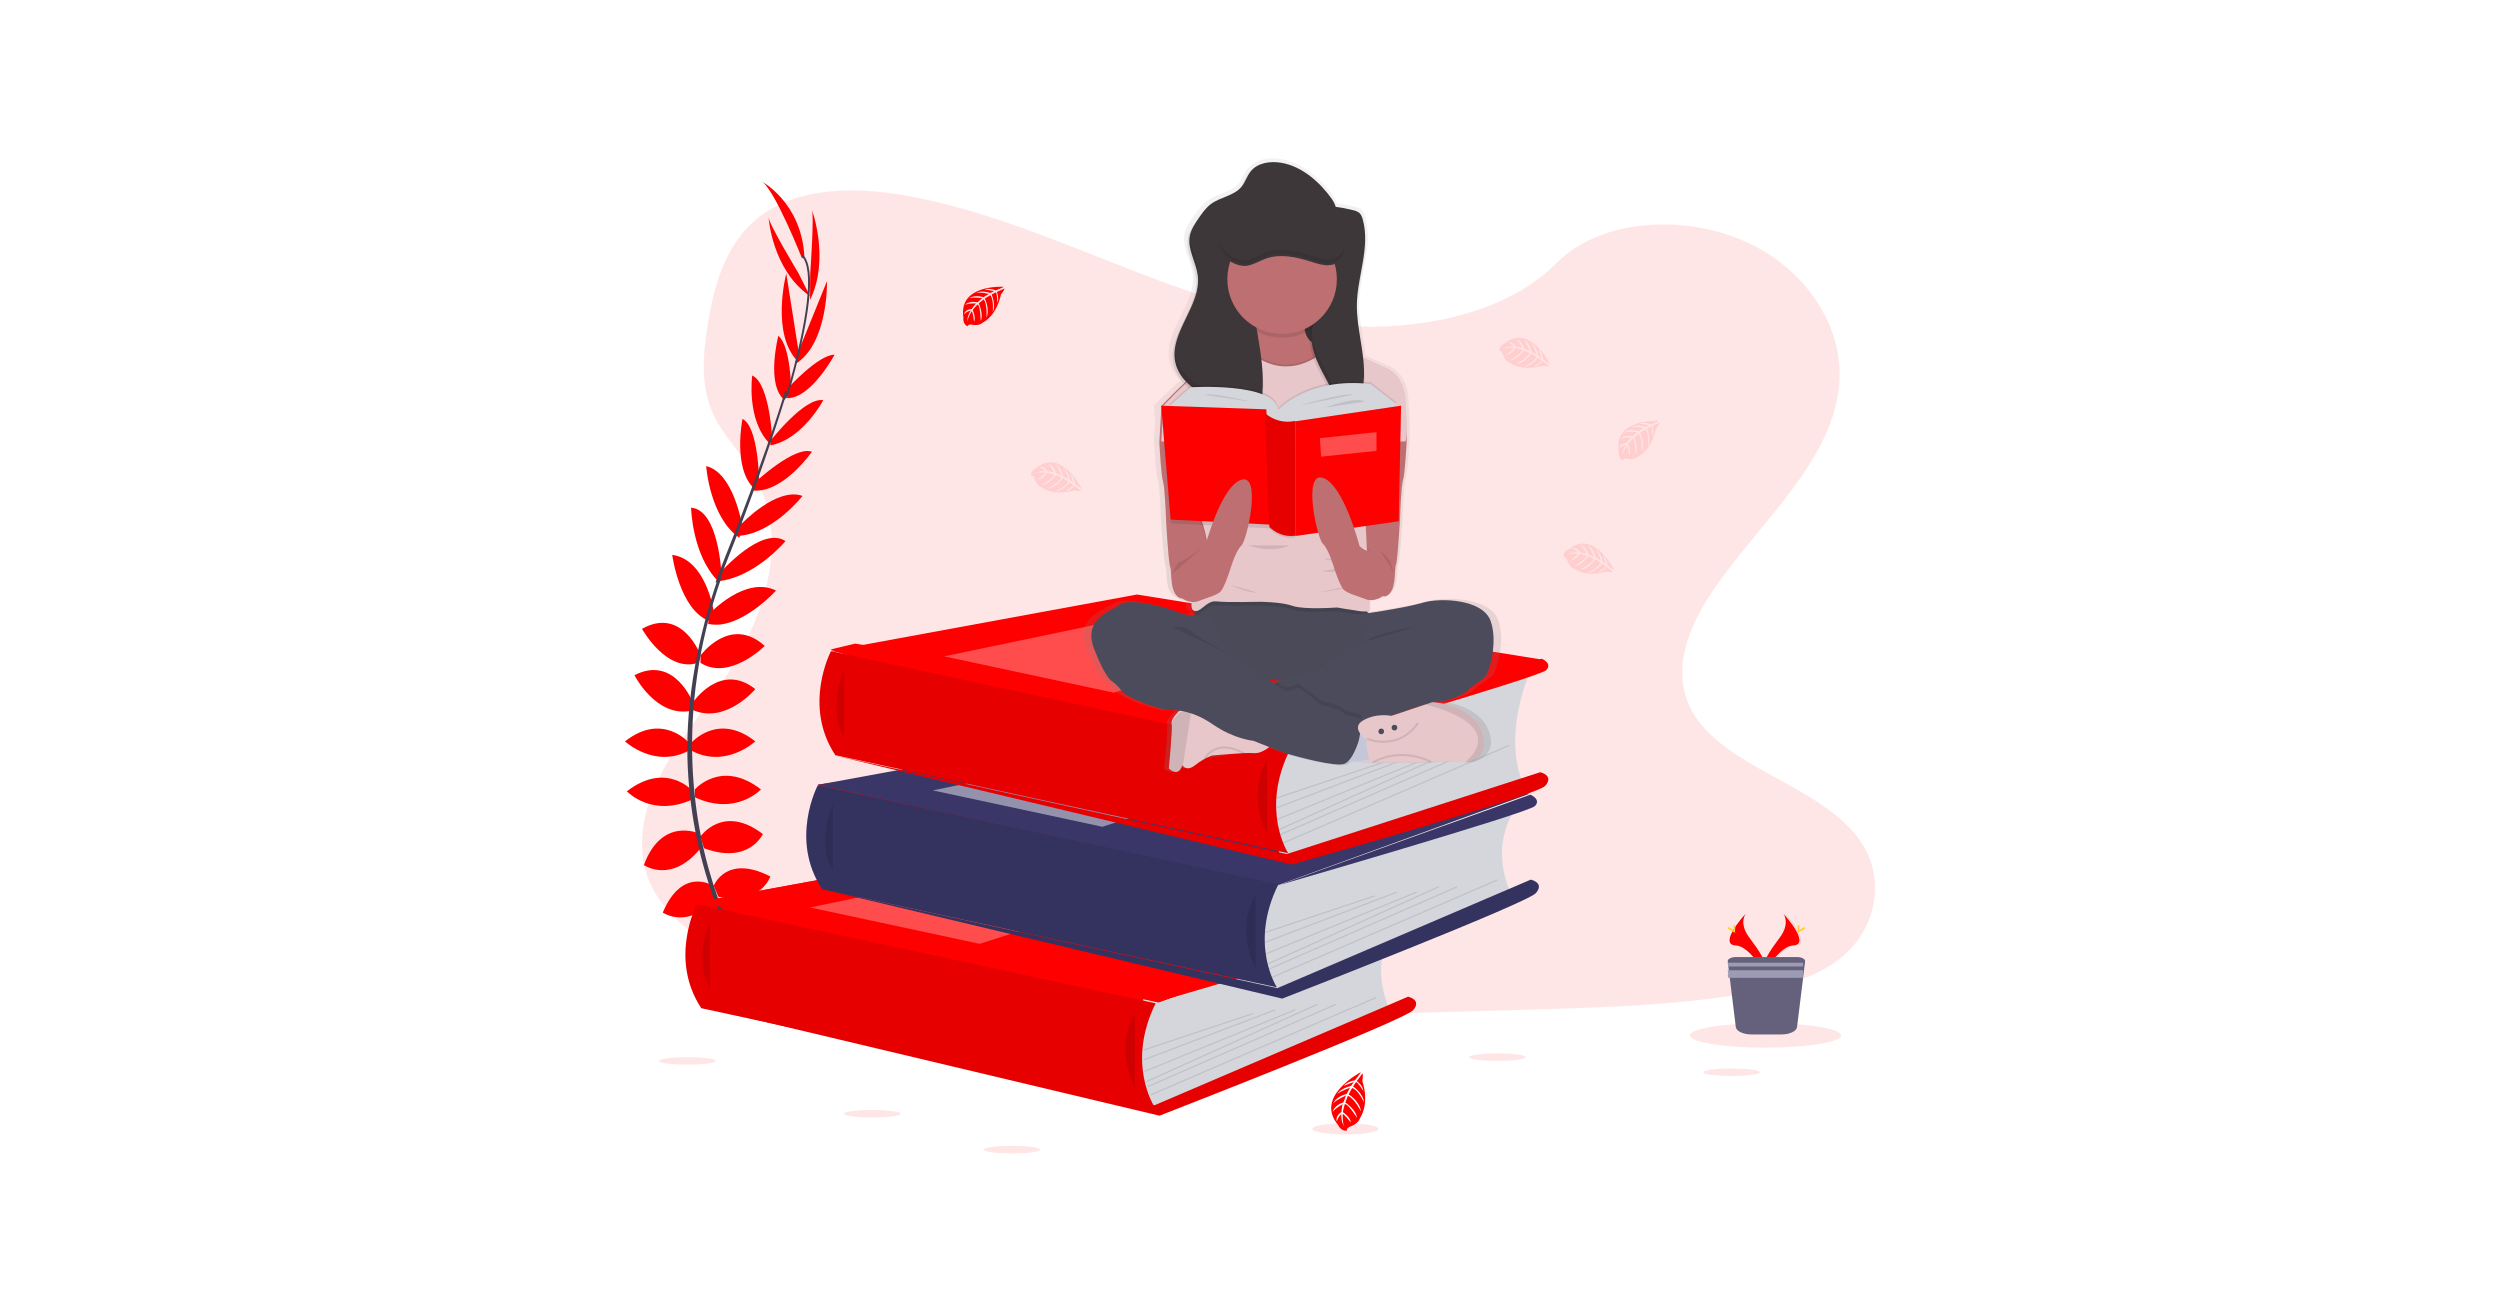 <?xml version="1.0" encoding="UTF-8"?>
<svg width="1200px" height="630px" viewBox="0 0 1200 630" version="1.1" xmlns="http://www.w3.org/2000/svg" xmlns:xlink="http://www.w3.org/1999/xlink">
    <!-- Generator: Sketch 63.1 (92452) - https://sketch.com -->
    <title>og_image</title>
    <desc>Created with Sketch.</desc>
    <defs>
        <linearGradient x1="49.998%" y1="100.006%" x2="49.998%" y2="-0.002%" id="linearGradient-1">
            <stop stop-color="#808080" stop-opacity="0.25" offset="0%"></stop>
            <stop stop-color="#808080" stop-opacity="0.12" offset="54%"></stop>
            <stop stop-color="#808080" stop-opacity="0.1" offset="100%"></stop>
        </linearGradient>
    </defs>
    <g id="og_image" stroke="none" stroke-width="1" fill="none" fill-rule="evenodd">
        <rect fill="#FFFFFF" x="0" y="0" width="1200" height="630"></rect>
        <g id="undraw_book_lover_mkck" transform="translate(300, 76)">
            <path d="M352.026,80.706 C314.084,79.387 277.941,67.143 243.434,53.743 C208.927,40.344 174.749,25.497 137.715,18.398 C113.896,13.832 86.653,13.188 67.465,25.954 C48.992,38.263 43.024,59.452 39.817,79.135 C37.402,93.941 35.983,109.521 42.602,123.384 C47.192,133.008 55.347,141.097 60.981,150.346 C80.603,182.42 66.738,221.974 45.474,253.292 C35.508,267.987 23.93,282.013 16.238,297.64 C8.546,313.267 4.982,331.197 11.712,347.152 C18.39,362.978 34.295,374.842 51.519,383.194 C86.512,400.163 127.732,405.016 167.954,407.766 C256.965,413.856 346.445,411.218 435.69,408.58 C468.719,407.601 501.889,406.611 534.38,401.505 C552.424,398.669 571.05,394.173 584.152,383.306 C600.779,369.513 604.9,346.155 593.761,328.864 C575.065,299.855 523.411,292.652 510.326,261.515 C503.138,244.382 510.525,225.297 520.972,209.401 C543.39,175.311 580.963,145.399 582.945,106.432 C584.305,79.663 566.237,52.864 538.307,40.197 C509.036,26.874 468.432,28.562 446.846,50.537 C424.604,73.18 385.524,81.867 352.026,80.706 Z" id="Path" fill="#FF0000" fill-rule="nonzero" opacity="0.1"></path>
            <polygon id="Path" fill="#FF0000" fill-rule="nonzero" points="255.267 405.136 54.4 404.152 34.441 357.176 105.016 352.035 92.715 300.53 232.303 282.374 98.637 235.745 110.444 232.931 325.378 268.117 313.541 348.496 296.622 392.669"></polygon>
            <path d="M58.006,384.476 C58.006,384.476 70.468,382.565 77.946,391.002 C77.946,391.002 72.462,395.141 60.665,389.41 L58.006,384.476 Z" id="Path" fill="#FF0000" fill-rule="nonzero"></path>
            <path d="M56.711,385.196 C56.711,385.196 48.868,394.631 52.731,405.136 C52.731,405.136 59.122,402.636 59.819,389.899 L56.711,385.196 Z" id="Path" fill="#FF0000" fill-rule="nonzero"></path>
            <path d="M49.849,368.24 C49.849,368.24 54.743,359.619 74.32,371.686 C74.32,371.686 71.71,377.482 63.063,377.012 C54.417,376.542 52.133,372.783 49.849,368.24 Z" id="Path" fill="#FF0000" fill-rule="nonzero"></path>
            <path d="M48.14,367.985 C48.14,367.985 38.131,366.843 37.16,389.635 C37.16,389.635 43.506,390.943 48.014,383.734 C52.522,376.525 50.672,372.481 48.14,367.985 Z" id="Path" fill="#FF0000" fill-rule="nonzero"></path>
            <path d="M42.598,349.175 C42.598,349.175 48.473,333.756 69.789,344.724 C69.789,344.724 64.921,358.871 44.78,354.421 L42.598,349.175 Z" id="Path" fill="#FF0000" fill-rule="nonzero"></path>
            <path d="M36.254,325.509 C36.254,325.509 47.041,309.697 66.163,324.356 C66.163,324.356 59.462,339.201 37.888,331.133 L36.254,325.509 Z" id="Path" fill="#FF0000" fill-rule="nonzero"></path>
            <path d="M33.535,302.923 C33.535,302.923 46.2,288.189 65.257,302.923 C65.257,302.923 53.249,315.85 33.535,306.687 L33.535,302.923 Z" id="Path" fill="#FF0000" fill-rule="nonzero"></path>
            <path d="M31.722,280.665 C31.722,280.665 44.44,265.579 62.538,279.863 C62.538,279.863 48.19,293.184 31.722,284.196 L31.722,280.665 Z" id="Path" fill="#FF0000" fill-rule="nonzero"></path>
            <path d="M32.628,261.109 C32.628,261.109 45.837,241.466 62.538,254.778 C62.538,254.778 48.387,271.662 32.628,264.843 L32.628,261.109 Z" id="Path" fill="#FF0000" fill-rule="nonzero"></path>
            <path d="M36.254,238.603 C36.254,238.603 50.514,219.076 67.069,234.047 C67.069,234.047 50.186,250.97 36.254,242.183 L36.254,238.603 Z" id="Path" fill="#FF0000" fill-rule="nonzero"></path>
            <path d="M40.623,218.542 C40.623,218.542 57.652,200.133 72.508,207.466 C72.508,207.466 54.764,227.018 39.879,223.427 L40.623,218.542 Z" id="Path" fill="#FF0000" fill-rule="nonzero"></path>
            <path d="M45.811,198.787 C45.811,198.787 65.554,176.163 77.039,183.72 C77.039,183.72 62.493,201.266 44.411,203.021 L45.811,198.787 Z" id="Path" fill="#FF0000" fill-rule="nonzero"></path>
            <path d="M55.758,175.628 C55.758,175.628 72.769,157.559 85.196,162.045 C85.196,162.045 70.643,180.788 53.474,181.269 L55.758,175.628 Z" id="Path" fill="#FF0000" fill-rule="nonzero"></path>
            <path d="M62.458,155.514 C62.458,155.514 81.464,137.723 89.728,140.853 C89.728,140.853 76.01,160.621 61.631,159.468 L62.458,155.514 Z" id="Path" fill="#FF0000" fill-rule="nonzero"></path>
            <path d="M69.789,135.616 C69.789,135.616 86.206,114.463 95.166,116.103 C95.166,116.103 85.211,134.96 69.789,137.764 L69.789,135.616 Z" id="Path" fill="#FF0000" fill-rule="nonzero"></path>
            <path d="M78.536,109.97 C78.536,109.97 92.862,94.226 100.604,94.26 C100.604,94.26 89.295,115.298 77.946,115.104 L78.536,109.97 Z" id="Path" fill="#FF0000" fill-rule="nonzero"></path>
            <path d="M83.309,92.551 L96.975,58.912 C96.975,58.912 97.656,89.32 81.571,98.792 L83.309,92.551 Z" id="Path" fill="#FF0000" fill-rule="nonzero"></path>
            <path d="M88.906,55.358 C88.906,55.358 90.962,26.796 89.64,24.471 C89.64,24.471 98.517,48.219 88.822,67.976 L88.906,55.358 Z" id="Path" fill="#FF0000" fill-rule="nonzero"></path>
            <path d="M41.812,348.959 C41.812,348.959 27.436,339.917 18.127,362.039 C18.127,362.039 30.921,370.66 43.505,354.602 L41.812,348.959 Z" id="Path" fill="#FF0000" fill-rule="nonzero"></path>
            <path d="M35.537,324.078 C35.537,324.078 17.71,315.799 9.063,339.226 C9.063,339.226 22.833,348.874 37.16,330 L35.537,324.078 Z" id="Path" fill="#FF0000" fill-rule="nonzero"></path>
            <path d="M32.628,303.829 C32.628,303.829 19.963,289.096 0.906,303.829 C0.906,303.829 12.914,316.757 32.628,307.593 L32.628,303.829 Z" id="Path" fill="#FF0000" fill-rule="nonzero"></path>
            <path d="M30.816,280.665 C30.816,280.665 18.098,265.579 0,279.863 C0,279.863 14.348,293.184 30.816,284.196 L30.816,280.665 Z" id="Path" fill="#FF0000" fill-rule="nonzero"></path>
            <path d="M32.628,261.313 C32.628,261.313 23.775,238.145 4.532,248.108 C4.532,248.108 14.934,268.651 31.842,265.159 L32.628,261.313 Z" id="Path" fill="#FF0000" fill-rule="nonzero"></path>
            <path d="M36.254,238.435 C36.254,238.435 27.521,214.955 8.157,225.841 C8.157,225.841 20.015,247.363 35.394,242.06 L36.254,238.435 Z" id="Path" fill="#FF0000" fill-rule="nonzero"></path>
            <path d="M42.598,217.551 C42.598,217.551 39.079,192.569 22.659,190.332 C22.659,190.332 26.142,216.678 40.387,222.054 L42.598,217.551 Z" id="Path" fill="#FF0000" fill-rule="nonzero"></path>
            <path d="M46.224,198.768 C46.224,198.768 44.892,168.722 31.722,167.674 C31.722,167.674 32.166,190.479 44.739,203.021 L46.224,198.768 Z" id="Path" fill="#FF0000" fill-rule="nonzero"></path>
            <path d="M56.193,175.994 C56.193,175.994 52.096,150.81 38.973,147.734 C38.973,147.734 40.6,172.122 54.893,182.175 L56.193,175.994 Z" id="Path" fill="#FF0000" fill-rule="nonzero"></path>
            <path d="M64.35,155.251 C64.35,155.251 64.217,128.941 56.4,125.076 C56.4,125.076 51.554,148.897 62.086,158.61 L64.35,155.251 Z" id="Path" fill="#FF0000" fill-rule="nonzero"></path>
            <path d="M70.695,135.086 C70.695,135.086 69.547,108.041 61.06,104.23 C61.06,104.23 58.159,125.633 69.426,136.858 L70.695,135.086 Z" id="Path" fill="#FF0000" fill-rule="nonzero"></path>
            <path d="M79.758,111.696 C79.758,111.696 79.709,90.232 73.598,85.196 C73.598,85.196 67.522,108.708 76.568,116.012 L79.758,111.696 Z" id="Path" fill="#FF0000" fill-rule="nonzero"></path>
            <path d="M83.113,91.369 L77.407,55.287 C77.407,55.287 69.655,84.854 83.384,97.885 L83.113,91.369 Z" id="Path" fill="#FF0000" fill-rule="nonzero"></path>
            <path d="M83.199,55.036 C83.199,55.036 68.588,30.791 68.887,28.097 C68.887,28.097 70.44,53.508 88.822,66.163 L83.199,55.036 Z" id="Path" fill="#FF0000" fill-rule="nonzero"></path>
            <path d="M84.972,48.036 C84.972,48.036 71.397,13.659 65.257,10.876 C65.257,10.876 84.648,20.862 86.103,47.054 L84.972,48.036 Z" id="Path" fill="#FF0000" fill-rule="nonzero"></path>
            <path d="M77.931,115.106 L77.039,114.82 C88.038,77.053 90.781,52.974 84.769,46.935 L85.406,46.224 C91.784,52.595 89.196,76.411 77.931,115.106 Z" id="Path" fill="#444053" fill-rule="nonzero"></path>
            <path d="M44.906,203.927 L43.505,203.425 C44.747,199.917 46.083,196.356 47.484,192.849 C59.683,162.303 70.068,133.887 76.727,112.072 L77.946,111.48 C71.275,133.337 61.072,162.841 48.862,193.428 C47.467,196.871 46.136,200.414 44.906,203.927 Z" id="Path" fill="#444053" fill-rule="nonzero"></path>
            <path d="M74.663,413.293 C74.477,413.087 55.717,391.764 42.636,355.364 C34.972,334.052 30.707,311.649 29.999,288.989 C29.101,260.662 34.991,229.034 45.08,200.302 L46.176,201.597 C23.526,266.083 32.524,321.34 44.462,354.616 C57.402,390.687 75.952,411.775 76.133,411.987 L74.663,413.293 Z" id="Path" fill="#444053" fill-rule="nonzero"></path>
            <path d="M369.789,367.976 C369.789,367.976 356.45,384.183 367.041,408.685 L260.546,454.665 L250.326,456.798 L245.619,436.297 L248.767,410.424 L248.767,396.285 L369.789,367.976 Z" id="Path" fill="#D5D6DB" fill-rule="nonzero"></path>
            <polygon id="Path" fill="#FF0000" fill-rule="nonzero" points="35.347 356.938 182.309 329.909 377.039 361.205 256.089 405.136"></polygon>
            <polygon id="Path" fill="#FF0000" fill-rule="nonzero" points="35.347 356.938 182.309 329.909 377.039 361.205 256.089 405.136"></polygon>
            <path d="M34.521,358.006 C34.521,358.006 20.812,383.956 36.61,407.925 L253.986,454.985 C253.986,454.985 240.493,434.314 254.683,405.621 L34.521,358.006 Z" id="Path" fill="#FF0000" fill-rule="nonzero"></path>
            <path d="M34.521,358.006 C34.521,358.006 20.812,383.956 36.61,407.925 L253.986,454.985 C253.986,454.985 240.493,434.314 254.683,405.621 L34.521,358.006 Z" id="Path" fill="#000000" fill-rule="nonzero" opacity="0.1"></path>
            <path d="M40.785,366.163 C40.785,366.163 32.628,385.422 40.785,397.885" id="Path" fill="#000000" fill-rule="nonzero" opacity="0.1"></path>
            <path d="M254.198,454.513 L375.872,402.417 C375.872,402.417 382.677,403.889 378.277,408.892 C373.877,413.896 256.545,459.517 256.545,459.517 L36.254,407.126 L254.198,454.513 Z" id="Path" fill="#FF0000" fill-rule="nonzero"></path>
            <path d="M254.198,454.513 L375.872,402.417 C375.872,402.417 382.677,403.889 378.277,408.892 C373.877,413.896 256.545,459.517 256.545,459.517 L36.254,407.126 L254.198,454.513 Z" id="Path" fill="#000000" fill-rule="nonzero" opacity="0.1"></path>
            <path d="M244.713,410.574 C244.713,410.574 234.517,424.713 244.713,445.921" id="Path" fill="#000000" fill-rule="nonzero" opacity="0.1"></path>
            <polygon id="Rectangle" fill="#000000" fill-rule="nonzero" opacity="0.1" transform="translate(275.285, 419.243) rotate(-18.45) translate(-275.285, -419.243) " points="247.551 418.953 303.019 418.945 303.019 419.532 247.551 419.54"></polygon>
            <polygon id="Rectangle" fill="#000000" fill-rule="nonzero" opacity="0.1" transform="translate(280.557, 420.726) rotate(-20.82) translate(-280.557, -420.726) " points="246.764 420.438 314.351 420.428 314.351 421.014 246.764 421.025"></polygon>
            <polygon id="Rectangle" fill="#000000" fill-rule="nonzero" opacity="0.1" transform="translate(285.58, 423.467) rotate(-22.26) translate(-285.58, -423.467) " points="246.41 423.18 324.75 423.167 324.749 423.754 246.41 423.767"></polygon>
            <polygon id="Rectangle" fill="#000000" fill-rule="nonzero" opacity="0.1" transform="translate(291.275, 424.645) rotate(-24.31) translate(-291.275, -424.645) " points="246.186 424.36 336.363 424.344 336.363 424.931 246.186 424.947"></polygon>
            <polygon id="Rectangle" fill="#000000" fill-rule="nonzero" opacity="0.1" transform="translate(296.018, 425.849) rotate(-23.61) translate(-296.018, -425.849) " points="246.703 425.564 345.332 425.547 345.332 426.134 246.703 426.151"></polygon>
            <polygon id="Rectangle" fill="#000000" fill-rule="nonzero" opacity="0.1" transform="translate(306.368, 426.213) rotate(-23.36) translate(-306.368, -426.213) " points="247.355 425.93 365.381 425.909 365.381 426.496 247.355 426.516"></polygon>
            <polygon id="Path" fill="#FFFFFF" fill-rule="nonzero" opacity="0.3" points="88.822 359.589 191.892 338.066 254.683 349.991 170.224 377.039"></polygon>
            <path d="M375.661,361.631 C375.661,361.631 380.999,363.782 377.867,367.105 C374.734,370.428 254.683,405.136 254.683,405.136 L375.661,361.631 Z" id="Path" fill="#FF0000" fill-rule="nonzero"></path>
            <path d="M427.795,311.782 C427.795,311.782 414.462,327.982 425.053,352.486 L318.553,398.461 L308.333,400.604 L303.625,380.106 L306.82,354.243 L306.82,340.088 L427.795,311.782 Z" id="Path" fill="#D5D6DB" fill-rule="nonzero"></path>
            <polygon id="Path" fill="#3A3768" fill-rule="nonzero" points="92.447 300.739 239.403 273.716 434.139 305.012 313.188 348.943"></polygon>
            <path d="M92.553,300.906 C92.553,300.906 78.784,326.857 94.644,350.825 L312.873,397.885 C312.873,397.885 299.332,377.196 313.595,348.516 L92.553,300.906 Z" id="Path" fill="#3A3768" fill-rule="nonzero"></path>
            <path d="M92.553,300.906 C92.553,300.906 78.784,326.857 94.644,350.825 L312.873,397.885 C312.873,397.885 299.332,377.196 313.595,348.516 L244.585,333.65 L92.553,300.906 Z" id="Path" fill="#000000" fill-rule="nonzero" opacity="0.1"></path>
            <path d="M99.698,309.97 C99.698,309.97 91.541,329.222 99.698,341.692" id="Path" fill="#000000" fill-rule="nonzero" opacity="0.1"></path>
            <path d="M313.11,398.32 L434.789,346.224 C434.789,346.224 441.589,347.695 437.189,352.699 C432.789,357.702 315.457,403.323 315.457,403.323 L95.166,350.933 L313.11,398.32 Z" id="Path" fill="#3A3768" fill-rule="nonzero"></path>
            <path d="M313.11,398.32 L434.789,346.224 C434.789,346.224 441.589,347.695 437.189,352.699 C432.789,357.702 315.457,403.323 315.457,403.323 L95.166,350.933 L313.11,398.32 Z" id="Path" fill="#000000" fill-rule="nonzero" opacity="0.1"></path>
            <path d="M302.719,353.474 C302.719,353.474 292.523,367.613 302.719,388.822" id="Path" fill="#000000" fill-rule="nonzero" opacity="0.1"></path>
            <polygon id="Rectangle" fill="#000000" fill-rule="nonzero" opacity="0.1" transform="translate(333.524, 362.812) rotate(-18.45) translate(-333.524, -362.812) " points="305.79 362.522 361.259 362.514 361.259 363.101 305.79 363.109"></polygon>
            <polygon id="Rectangle" fill="#000000" fill-rule="nonzero" opacity="0.1" transform="translate(338.804, 364.293) rotate(-20.82) translate(-338.804, -364.293) " points="305.01 364.005 372.598 363.994 372.598 364.581 305.01 364.591"></polygon>
            <polygon id="Rectangle" fill="#000000" fill-rule="nonzero" opacity="0.1" transform="translate(343.818, 367.025) rotate(-22.26) translate(-343.818, -367.025) " points="304.648 366.738 382.987 366.725 382.987 367.312 304.648 367.325"></polygon>
            <polygon id="Rectangle" fill="#000000" fill-rule="nonzero" opacity="0.1" transform="translate(349.519, 368.205) rotate(-24.31) translate(-349.519, -368.205) " points="304.431 367.919 394.608 367.904 394.608 368.49 304.431 368.506"></polygon>
            <polygon id="Rectangle" fill="#000000" fill-rule="nonzero" opacity="0.1" transform="translate(354.254, 369.401) rotate(-23.61) translate(-354.254, -369.401) " points="304.94 369.116 403.569 369.099 403.569 369.686 304.939 369.703"></polygon>
            <polygon id="Rectangle" fill="#000000" fill-rule="nonzero" opacity="0.1" transform="translate(364.609, 369.765) rotate(-23.36) translate(-364.609, -369.765) " points="305.596 369.482 423.622 369.462 423.622 370.048 305.596 370.068"></polygon>
            <polygon id="Path" fill="#FFFFFF" fill-rule="nonzero" opacity="0.45" points="147.734 303.395 250.804 281.873 313.595 293.798 229.136 320.846"></polygon>
            <path d="M434.575,305.438 C434.575,305.438 439.909,307.589 436.781,310.907 C433.654,314.225 313.595,348.943 313.595,348.943 L434.575,305.438 Z" id="Path" fill="#3A3768" fill-rule="nonzero"></path>
            <path d="M434.139,247.432 C434.139,247.432 420.798,276.52 431.391,301.017 L324.876,334.105 L314.678,336.254 L309.97,315.757 L313.118,289.89 L313.118,275.735 L434.139,247.432 Z" id="Path" fill="#D5D6DB" fill-rule="nonzero"></path>
            <polygon id="Path" fill="#FF0000" fill-rule="nonzero" points="98.792 236.394 245.75 209.366 440.483 240.661 319.529 284.592"></polygon>
            <path d="M98.888,236.556 C98.888,236.556 85.156,262.506 100.953,286.475 L318.319,333.535 C318.319,333.535 304.827,312.846 319.033,284.171 L98.888,236.556 Z" id="Path" fill="#FF0000" fill-rule="nonzero"></path>
            <path d="M98.888,236.556 C98.888,236.556 85.156,262.506 100.953,286.475 L318.319,333.535 C318.319,333.535 304.827,312.846 319.033,284.171 L98.888,236.556 Z" id="Path" fill="#000000" fill-rule="nonzero" opacity="0.1"></path>
            <path d="M105.136,245.619 C105.136,245.619 96.979,264.878 105.136,277.341" id="Path" fill="#000000" fill-rule="nonzero" opacity="0.1"></path>
            <path d="M317.643,333.952 L439.316,294.674 C439.316,294.674 446.121,296.151 441.721,301.171 C437.321,306.192 319.989,338.973 319.989,338.973 L99.698,286.405 L317.643,333.952 Z" id="Path" fill="#FF0000" fill-rule="nonzero"></path>
            <path d="M317.643,333.952 L439.316,294.674 C439.316,294.674 446.121,296.151 441.721,301.171 C437.321,306.192 319.989,338.973 319.989,338.973 L99.698,286.405 L317.643,333.952 Z" id="Path" fill="#000000" fill-rule="nonzero" opacity="0.1"></path>
            <path d="M308.157,289.124 C308.157,289.124 297.961,303.263 308.157,324.471" id="Path" fill="#000000" fill-rule="nonzero" opacity="0.1"></path>
            <polygon id="Rectangle" fill="#000000" fill-rule="nonzero" opacity="0.1" transform="translate(339.062, 298.247) rotate(-18.45) translate(-339.062, -298.247) " points="311.328 297.957 366.797 297.949 366.797 298.536 311.328 298.544"></polygon>
            <polygon id="Rectangle" fill="#000000" fill-rule="nonzero" opacity="0.1" transform="translate(344.338, 299.73) rotate(-20.82) translate(-344.338, -299.73) " points="310.544 299.442 378.132 299.432 378.132 300.018 310.544 300.029"></polygon>
            <polygon id="Rectangle" fill="#000000" fill-rule="nonzero" opacity="0.1" transform="translate(349.347, 302.466) rotate(-22.26) translate(-349.347, -302.466) " points="310.177 302.179 388.516 302.166 388.516 302.753 310.177 302.765"></polygon>
            <polygon id="Rectangle" fill="#000000" fill-rule="nonzero" opacity="0.1" transform="translate(355.057, 303.64) rotate(-24.31) translate(-355.057, -303.64) " points="309.968 303.355 400.145 303.339 400.145 303.926 309.968 303.942"></polygon>
            <polygon id="Rectangle" fill="#000000" fill-rule="nonzero" opacity="0.1" transform="translate(359.794, 304.842) rotate(-23.61) translate(-359.794, -304.842) " points="310.48 304.557 409.109 304.54 409.109 305.127 310.48 305.144"></polygon>
            <polygon id="Rectangle" fill="#000000" fill-rule="nonzero" opacity="0.1" transform="translate(370.147, 305.21) rotate(-23.36) translate(-370.147, -305.21) " points="311.134 304.927 429.16 304.906 429.16 305.493 311.134 305.513"></polygon>
            <polygon id="Path" fill="#FFFFFF" fill-rule="nonzero" opacity="0.3" points="153.172 239.045 256.242 217.523 319.033 229.447 234.574 256.495"></polygon>
            <path d="M440.011,240.181 C440.011,240.181 445.35,242.332 442.217,245.655 C439.084,248.978 319.033,283.686 319.033,283.686 L440.011,240.181 Z" id="Path" fill="#FF0000" fill-rule="nonzero"></path>
            <path d="M181.737,61.661 C181.737,61.661 159.89,60.267 162.443,76.495 C162.443,76.495 161.931,79.362 164.386,80.665 C164.386,80.665 164.427,79.447 166.629,79.867 C167.414,80.01 168.214,80.051 169.009,79.989 C170.081,79.911 171.099,79.467 171.912,78.723 L171.912,78.723 C171.912,78.723 178.058,76.033 180.45,65.393 C180.45,65.393 182.22,63.074 182.174,62.477 L178.472,64.145 C178.472,64.145 179.731,66.963 178.742,69.307 C178.742,69.307 178.621,64.248 177.908,64.364 C177.765,64.364 175.994,65.344 175.994,65.344 C175.994,65.344 178.161,70.256 176.523,73.823 C176.523,73.823 177.144,67.773 175.316,65.697 L172.717,67.304 C172.717,67.304 175.252,72.374 173.533,76.513 C173.533,76.513 173.976,70.165 172.171,67.693 L169.814,69.641 C169.814,69.641 172.199,74.639 170.745,78.072 C170.745,78.072 170.555,70.682 169.308,70.122 C169.308,70.122 167.244,72.046 166.933,72.837 C166.933,72.837 168.566,76.489 167.548,78.382 C167.548,78.382 166.933,73.458 166.399,73.433 C166.399,73.433 164.346,76.696 164.133,78.912 C164.233,76.846 164.841,74.844 165.898,73.105 C164.715,73.342 163.624,73.941 162.759,74.827 C162.759,74.827 163.076,72.52 166.41,72.32 C166.41,72.32 168.106,69.842 168.56,69.696 C168.56,69.696 165.243,69.398 163.236,70.341 C163.236,70.341 165.007,68.168 169.164,69.124 L171.464,67.115 C171.464,67.115 167.106,66.507 165.254,67.182 C165.254,67.182 167.387,65.259 172.09,66.659 L174.626,65.058 C174.626,65.058 170.906,64.212 168.692,64.516 C168.692,64.516 171.027,63.183 175.367,64.626 L177.173,63.767 C177.173,63.767 174.453,63.201 173.654,63.11 C172.855,63.019 172.815,62.787 172.815,62.787 C174.541,62.487 176.311,62.698 177.931,63.396 C177.931,63.396 181.812,61.917 181.737,61.661 Z" id="Path" fill="#FF0000" fill-rule="nonzero"></path>
            <path d="M496.267,126.012 C496.267,126.012 474.389,124.618 476.945,140.846 C476.945,140.846 476.432,143.713 478.891,145.015 C478.891,145.015 478.931,143.798 481.136,144.218 C481.924,144.357 482.724,144.398 483.52,144.339 C484.584,144.257 485.593,143.813 486.399,143.073 L486.399,143.073 C486.399,143.073 492.559,140.383 494.949,129.743 C494.949,129.743 496.722,127.424 496.676,126.827 L492.98,128.495 C492.98,128.495 494.24,131.314 493.25,133.657 C493.25,133.657 493.129,128.599 492.421,128.714 C492.277,128.714 490.498,129.694 490.498,129.694 C490.498,129.694 492.669,134.607 491.034,138.173 C491.034,138.173 491.655,132.123 489.819,130.047 L487.216,131.654 C487.216,131.654 489.755,136.725 488.034,140.864 C488.034,140.864 488.477,134.515 486.669,132.044 L484.315,133.992 C484.315,133.992 486.698,138.989 485.241,142.422 C485.241,142.422 485.051,135.033 483.802,134.473 C483.802,134.473 481.741,136.396 481.424,137.187 C481.424,137.187 483.059,140.839 482.046,142.733 C482.046,142.733 481.424,137.808 480.895,137.784 C480.895,137.784 478.839,141.046 478.626,143.262 C478.726,141.196 479.337,139.193 480.399,137.455 C479.213,137.693 478.119,138.291 477.25,139.178 C477.25,139.178 477.572,136.871 480.906,136.67 C480.906,136.67 482.605,134.193 483.059,134.04 C483.059,134.04 479.743,133.748 477.728,134.692 C477.728,134.692 479.501,132.519 483.664,133.474 L485.967,131.466 C485.967,131.466 481.597,130.857 479.749,131.533 C479.749,131.533 481.879,129.609 486.594,131.009 L489.128,129.408 C489.128,129.408 485.403,128.562 483.186,128.867 C483.186,128.867 485.524,127.534 489.87,128.976 L491.684,128.118 C491.684,128.118 488.955,127.552 488.155,127.461 C487.354,127.369 487.314,127.138 487.314,127.138 C489.043,126.834 490.817,127.045 492.438,127.747 C492.438,127.747 496.336,126.267 496.267,126.012 Z" id="Path" fill="#FF0000" fill-rule="nonzero" opacity="0.1"></path>
            <path d="M219.335,158.822 C219.335,158.822 209.682,138.78 197.393,148.658 C197.393,148.658 194.74,149.545 194.869,152.33 C194.869,152.33 195.889,151.799 196.617,153.947 C196.89,154.707 197.25,155.432 197.69,156.108 C198.287,157.024 199.164,157.72 200.191,158.093 L200.191,158.093 C200.191,158.093 205.478,162.285 215.558,159.424 C215.558,159.424 218.373,159.908 218.834,159.57 L215.616,157.077 C215.616,157.077 213.867,159.511 211.43,159.727 C211.43,159.727 215.604,157.258 215.156,156.686 C215.062,156.569 213.407,155.442 213.407,155.442 C213.407,155.442 210.369,159.663 206.58,159.879 C206.58,159.879 211.943,157.602 212.771,155.004 L210.148,153.451 C210.148,153.451 207.157,158.075 202.849,158.484 C202.849,158.484 208.376,155.909 209.547,153.153 L206.761,151.986 C206.761,151.986 203.759,156.435 200.168,156.756 C200.168,156.756 206.254,153.13 206.102,151.758 C206.102,151.758 203.473,150.836 202.657,150.923 C202.657,150.923 200.43,154.07 198.331,154.07 C198.331,154.07 202.138,151.215 201.905,150.754 C201.905,150.754 198.162,150.462 196.192,151.338 C197.967,150.454 199.943,150.051 201.922,150.17 C201.137,149.232 200.096,148.545 198.926,148.191 C198.926,148.191 201.013,147.397 202.826,150.252 C202.826,150.252 205.741,150.596 206.085,150.929 C206.085,150.929 204.691,147.858 202.913,146.521 C202.913,146.521 205.607,147.064 206.837,151.192 L209.664,152.313 C209.664,152.313 208.038,148.156 206.539,146.842 C206.539,146.842 209.198,147.829 210.358,152.681 L212.946,154.175 C212.946,154.175 211.821,150.48 210.469,148.664 C210.469,148.664 212.736,150.112 213.675,154.631 L215.29,155.833 C215.29,155.833 214.415,153.153 214.124,152.406 C213.832,151.659 213.978,151.507 213.978,151.507 C215.087,152.893 215.789,154.561 216.007,156.324 C216.007,156.324 219.125,158.998 219.335,158.822 Z" id="Path" fill="#FF0000" fill-rule="nonzero" opacity="0.1"></path>
            <path d="M444.109,99.002 C444.109,99.002 434.461,78.962 422.166,88.839 C422.166,88.839 419.519,89.726 419.642,92.51 C419.642,92.51 420.668,91.985 421.39,94.127 C421.662,94.89 422.024,95.617 422.469,96.293 C423.063,97.207 423.939,97.902 424.964,98.272 L424.964,98.272 C424.964,98.272 430.257,102.463 440.331,99.609 C440.331,99.609 443.147,100.087 443.613,99.749 L440.413,97.25 C440.413,97.25 438.664,99.69 436.233,99.906 C436.233,99.906 440.401,97.431 439.952,96.859 C439.859,96.743 438.203,95.616 438.203,95.616 C438.203,95.616 435.172,99.836 431.377,100.052 C431.377,100.052 436.746,97.776 437.574,95.184 L434.91,93.643 C434.91,93.643 431.925,98.26 427.611,98.675 C427.611,98.675 433.137,96.095 434.315,93.339 L431.522,92.172 C431.522,92.172 428.52,96.626 424.935,96.941 C424.935,96.941 431.015,93.316 430.864,91.95 C430.864,91.95 428.24,91.022 427.424,91.115 C427.424,91.115 425.197,94.256 423.093,94.256 C423.093,94.256 426.905,91.401 426.672,90.94 C426.672,90.94 422.93,90.648 420.953,91.524 C422.729,90.64 424.705,90.238 426.684,90.356 C425.902,89.418 424.862,88.73 423.693,88.378 C423.693,88.378 425.78,87.584 427.593,90.438 C427.593,90.438 430.508,90.788 430.852,91.121 C430.852,91.121 429.459,88.045 427.675,86.708 C427.675,86.708 430.368,87.257 431.598,91.407 L434.431,92.528 C434.431,92.528 432.805,88.366 431.307,87.053 C431.307,87.053 433.965,88.039 435.119,92.89 L437.714,94.384 C437.714,94.384 436.583,90.695 435.23,88.874 C435.23,88.874 437.504,90.321 438.436,94.84 L440.051,96.042 C440.051,96.042 439.183,93.363 438.885,92.616 C438.588,91.868 438.74,91.722 438.74,91.722 C439.845,93.11 440.546,94.777 440.763,96.538 C440.763,96.538 443.928,99.188 444.109,99.002 Z" id="Path" fill="#FF0000" fill-rule="nonzero" opacity="0.1"></path>
            <path d="M474.924,197.797 C474.924,197.797 465.283,177.754 452.98,187.629 C452.98,187.629 450.335,188.517 450.457,191.301 C450.457,191.301 451.483,190.775 452.205,192.917 C452.475,193.679 452.834,194.406 453.277,195.083 C453.871,195.997 454.746,196.691 455.77,197.061 L455.77,197.061 C455.77,197.061 461.06,201.258 471.132,198.398 C471.132,198.398 473.94,198.882 474.406,198.538 L471.19,196.046 C471.19,196.046 469.443,198.485 467.008,198.701 C467.008,198.701 471.173,196.227 470.724,195.655 C470.631,195.538 468.977,194.411 468.977,194.411 C468.977,194.411 465.947,198.631 462.155,198.853 C462.155,198.853 467.52,196.571 468.347,193.98 L465.72,192.427 C465.72,192.427 462.737,197.05 458.427,197.458 C458.427,197.458 463.949,194.878 465.126,192.124 L462.336,190.956 C462.336,190.956 459.335,195.404 455.753,195.725 C455.753,195.725 461.835,192.1 461.683,190.729 C461.683,190.729 459.056,189.801 458.24,189.894 C458.24,189.894 456.015,193.034 453.912,193.034 C453.912,193.034 457.722,190.18 457.489,189.719 C457.489,189.719 453.749,189.427 451.774,190.303 C453.55,189.419 455.526,189.017 457.506,189.135 C456.723,188.196 455.682,187.508 454.512,187.157 C454.512,187.157 456.597,186.357 458.409,189.217 C458.409,189.217 461.322,189.561 461.666,189.894 C461.666,189.894 460.273,186.824 458.497,185.482 C458.497,185.482 461.188,186.03 462.417,190.18 L465.242,191.301 C465.242,191.301 463.617,187.139 462.12,185.832 C462.12,185.832 464.776,186.812 465.93,191.668 L468.522,193.157 C468.522,193.157 467.392,189.468 466.041,187.647 C466.041,187.647 468.313,189.094 469.25,193.618 L470.864,194.785 C470.864,194.785 469.99,192.106 469.699,191.359 C469.408,190.612 469.553,190.466 469.553,190.466 C470.661,191.851 471.361,193.519 471.575,195.281 C471.575,195.281 474.744,197.972 474.924,197.797 Z" id="Path" fill="#FF0000" fill-rule="nonzero" opacity="0.1"></path>
            <ellipse id="Oval" fill="#FF0000" fill-rule="nonzero" opacity="0.1" cx="118.731" cy="458.61" rx="13.595" ry="1.813"></ellipse>
            <ellipse id="Oval" fill="#FF0000" fill-rule="nonzero" opacity="0.1" cx="29.909" cy="433.233" rx="13.595" ry="1.813"></ellipse>
            <ellipse id="Oval" fill="#FF0000" fill-rule="nonzero" opacity="0.1" cx="185.801" cy="475.831" rx="13.595" ry="1.813"></ellipse>
            <ellipse id="Oval" fill="#FF0000" fill-rule="nonzero" opacity="0.1" cx="531.118" cy="438.671" rx="13.595" ry="1.813"></ellipse>
            <ellipse id="Oval" fill="#FF0000" fill-rule="nonzero" opacity="0.1" cx="418.731" cy="431.42" rx="13.595" ry="1.813"></ellipse>
            <ellipse id="Oval" fill="#FF0000" fill-rule="nonzero" opacity="0.1" cx="345.77" cy="465.861" rx="15.861" ry="2.719"></ellipse>
            <path d="M353.137,438.671 C353.137,438.671 330.71,450.298 342.297,463.993 C342.297,463.993 343.387,466.965 346.538,466.757 C346.538,466.757 345.91,465.604 348.315,464.682 C349.171,464.35 349.984,463.917 350.738,463.393 C351.756,462.686 352.517,461.666 352.906,460.486 L352.906,460.486 C352.906,460.486 357.491,454.328 353.936,442.933 C353.936,442.933 354.399,439.711 353.996,439.188 L351.271,442.939 C351.271,442.939 354.085,444.835 354.41,447.623 C354.41,447.623 351.449,442.945 350.856,443.462 C350.726,443.569 349.506,445.512 349.506,445.512 C349.506,445.512 354.387,448.835 354.748,453.151 C354.748,453.151 351.999,447.105 349.032,446.244 L347.332,449.287 C347.332,449.287 352.663,452.544 353.255,457.442 C353.255,457.442 350.157,451.231 346.994,449.977 L345.744,453.192 C345.744,453.192 350.886,456.474 351.36,460.551 C351.36,460.551 347.059,453.733 345.513,453.947 C345.513,453.947 344.542,456.967 344.672,457.9 C344.672,457.9 348.303,460.337 348.368,462.733 C348.368,462.733 345.016,458.483 344.5,458.762 C344.5,458.762 344.287,463.036 345.318,465.259 C345.318,465.259 343.541,462.085 343.831,458.762 C342.792,459.684 342.044,460.891 341.681,462.233 C341.681,462.233 340.715,459.885 343.896,457.722 C343.896,457.722 344.198,454.399 344.565,453.989 C344.565,453.989 341.124,455.677 339.661,457.746 C339.661,457.746 340.2,454.661 344.867,453.127 L346.052,449.87 C346.052,449.87 341.384,451.855 339.945,453.602 C339.945,453.602 340.982,450.541 346.419,449.073 L348.031,446.101 C348.031,446.101 343.884,447.504 341.858,449.073 C341.858,449.073 343.428,446.44 348.528,445.227 L349.837,443.355 C349.837,443.355 346.828,444.431 345.987,444.817 C345.146,445.203 344.98,445.013 344.98,445.013 C346.518,443.708 348.385,442.856 350.376,442.552 C350.376,442.552 353.344,438.873 353.137,438.671 Z" id="Path" fill="#FF0000" fill-rule="nonzero"></path>
            <path d="M419.053,221.432 C415.219,211.003 394.117,210.023 384.961,212.681 C378.455,214.577 364.739,216.714 357.412,217.788 L356.937,217.336 C357.886,217.054 357.91,216.361 357.793,215.334 C357.724,213.981 357.744,212.624 357.851,211.273 C362.341,212.67 366.339,209.365 366.339,209.365 L366.339,209.365 C371.614,207.018 370.196,196.97 371.204,194.223 C371.96,192.169 372.775,180.067 373.138,174.033 L373.215,174.033 L373.256,172.008 C373.308,171.134 373.332,170.623 373.332,170.623 C373.332,170.623 373.848,155.868 374.856,152.881 C375.794,150.134 376.556,136.295 376.673,134.1 C376.673,133.912 376.673,133.812 376.673,133.812 L376.597,132.532 C376.65,131.599 376.673,130.56 376.667,129.469 C376.667,124.451 376.145,118.13 376.081,117.108 C376.081,116.962 376.081,116.786 376.081,116.574 C376.122,114.432 375.852,103.703 366.737,99.648 C363.379,98.145 359.34,96.355 355.43,94.612 C354.422,85.896 352.118,77.228 352.318,68.447 C352.318,67.127 352.435,65.806 352.564,64.492 C352.564,64.873 352.523,65.26 352.517,65.665 C352.517,66.516 352.517,67.373 352.517,68.224 C352.863,57.243 357.007,46.203 356.62,35.457 C356.585,36.507 356.509,37.564 356.409,38.62 C356.612,34.986 356.232,31.342 355.284,27.827 C354.932,26.589 354.457,25.309 353.443,24.482 C352.485,23.815 351.385,23.379 350.231,23.208 C347.457,22.497 344.639,21.972 341.796,21.635 C341.364,20.311 340.723,19.065 339.897,17.943 C333.953,9.774 325.149,2.097 314.739,0.336 C309.516,-0.544 303.508,0.189 299.956,3.928 C299.585,4.256 299.236,4.609 298.912,4.984 C297.001,7.267 296.181,10.267 294.223,12.544 C294.094,12.696 293.947,12.837 293.807,12.984 C289.973,16.417 284,17.133 279.739,20.215 C278.988,20.768 278.284,21.382 277.634,22.052 C275.917,23.756 274.378,25.63 273.039,27.645 C271.122,30.345 269.153,33.156 268.543,36.378 C267.318,42.834 271.708,48.956 272.523,55.453 C274.34,69.991 258.273,82.891 261.316,97.235 C262.127,100.759 263.92,103.981 266.486,106.526 C260.219,112.208 254.885,117.719 254.885,117.719 L254.885,118.047 L253.895,118.047 L253.994,119.221 L253.895,119.221 L254.44,125.589 L253.895,134.863 C253.895,134.863 253.895,134.962 253.895,135.15 L253.895,135.197 L253.895,135.449 C253.895,135.449 253.895,135.549 253.895,135.737 L253.93,135.737 C254.112,139.135 254.833,151.355 255.688,153.931 C256.697,156.919 257.207,171.674 257.207,171.674 C257.207,171.674 258.32,192.527 259.34,195.285 C260.36,198.044 258.912,208.062 264.205,210.428 L264.205,210.428 C265.754,211.617 267.587,212.378 269.522,212.635 C269.252,214.83 269.422,216.42 270.296,216.919 C270.67,217.139 271.093,217.26 271.527,217.271 C271.168,217.804 270.848,218.364 270.571,218.944 C268.47,218.724 266.406,218.237 264.428,217.494 C258.742,215.147 239.874,209.864 234.393,213.579 C228.912,217.295 215.724,220.664 221.814,235.618 C227.904,250.573 230.741,250.948 230.741,250.948 C232.616,252.311 234.26,253.965 235.612,255.849 C237.441,258.602 254.481,264.899 258.742,264.899 C260.554,264.871 262.365,264.961 264.164,265.169 C264.164,265.169 259.54,269.231 260.155,271.59 C260.77,273.949 258.748,292.836 258.748,292.836 C258.748,292.836 263.438,297.567 265.442,291.363 L265.513,291.457 C265.888,291.968 267.916,294.274 271.732,291.363 C273.293,290.177 274.952,289.124 276.691,288.217 L295.167,285.6 C297.093,285.479 299.024,285.465 300.952,285.559 C303.883,285.799 306.761,284.062 308.572,282.718 C312.4,284.173 316.702,285.764 318.748,286.345 C322.898,287.519 341.972,292.643 346.433,291.04 C347.36,290.671 348.184,290.083 348.836,289.327 L353.092,289.462 L351.099,289.861 C351.099,289.861 354.979,289.925 360.254,289.996 L360.032,290.125 L366.65,290.066 C376.333,290.154 387.212,290.183 388.642,289.861 C390.882,289.362 402.517,289.714 405.946,289.861 L406.902,289.861 C406.902,289.861 419.686,287.308 414.41,274.319 C410.354,264.342 397.886,261.442 392.353,260.644 C393.912,260.333 395.254,260.092 396.145,259.952 C400.008,259.365 407.511,255.843 408.121,254.64 C408.73,253.437 415.02,249.945 416.644,247.955 C418.267,245.965 422.904,231.862 419.053,221.432 Z M313.162,250.62 L312.535,250.825 L312.113,250.966 L311.304,251.764 C310.659,251.33 309.967,250.872 309.246,250.402 C310.518,250.479 311.825,250.555 313.162,250.62 Z" id="Shape" fill="url(#linearGradient-1)" fill-rule="nonzero"></path>
            <path d="M351.662,189.052 C351.662,189.052 360.455,212.447 365.456,210.107 C370.456,207.768 369.1,197.825 370.054,195.099 C371.008,192.374 372.065,171.704 372.065,171.704 C372.065,171.704 372.548,157.082 373.502,154.123 C374.387,151.403 375.106,137.688 375.227,135.529 C375.227,135.342 375.227,135.243 375.227,135.243 L374.278,118.281 L368.91,116.918 L356.461,121.597 L354.737,131.616 L354.064,135.529 L353.777,137.196 L351.662,189.052 Z" id="Path" fill="#BE6F72" fill-rule="nonzero"></path>
            <path d="M353.474,184.894 C353.474,184.894 362.093,191.846 364.691,192.457 C367.288,193.068 368.882,198.489 368.882,198.489" id="Path" fill="#000000" fill-rule="nonzero" opacity="0.1"></path>
            <path d="M280.06,189.958 C280.06,189.958 271.267,213.353 266.266,211.014 C261.266,208.674 262.622,198.731 261.668,196.006 C260.714,193.28 259.657,172.611 259.657,172.611 C259.657,172.611 259.174,157.989 258.22,155.029 C257.335,152.309 256.616,138.594 256.495,136.436 C256.495,136.249 256.495,136.149 256.495,136.149 L257.45,119.188 L262.818,117.825 L275.267,122.504 L276.991,132.523 L277.664,136.436 L277.951,138.103 L280.06,189.958 Z" id="Path" fill="#BE6F72" fill-rule="nonzero"></path>
            <rect id="Rectangle" fill="#3E373A" fill-rule="nonzero" x="319.033" y="64.35" width="19.94" height="30.816"></rect>
            <rect id="Rectangle" fill="#000000" fill-rule="nonzero" opacity="0.1" x="319.033" y="64.35" width="19.94" height="30.816"></rect>
            <path d="M277.665,213.043 C277.665,213.043 270.841,220.563 273.373,221.929 C275.905,223.294 292.283,248.89 292.283,248.89 C292.283,248.89 346.078,255.53 356.223,245.566 C366.367,235.603 366.163,217.803 366.163,217.803 C366.163,217.803 358.012,219.561 357.123,218.606 C356.234,217.65 351.352,213.043 351.352,213.043 C351.352,213.043 282.343,208.847 277.665,213.043 Z" id="Path" fill="#4B4B5B" fill-rule="nonzero"></path>
            <path d="M277.665,213.043 C277.665,213.043 270.841,220.563 273.373,221.929 C275.905,223.294 292.283,248.89 292.283,248.89 C292.283,248.89 346.078,255.53 356.223,245.566 C366.367,235.603 366.163,217.803 366.163,217.803 C366.163,217.803 358.012,219.561 357.123,218.606 C356.234,217.65 351.352,213.043 351.352,213.043 C351.352,213.043 282.343,208.847 277.665,213.043 Z" id="Path" fill="#000000" fill-rule="nonzero" opacity="0.02"></path>
            <path d="M374.304,118.107 L356.677,132.125 L351.348,132.51 L349.391,132.651 L316.529,135.045 L282.45,132.569 L277.379,132.201 L270.916,131.734 L257.402,118.884 C257.402,118.884 266.967,108.698 275.346,101.823 C278.648,99.107 281.768,96.911 284.042,96.047 L284.43,95.913 C285.86,95.358 287.137,94.473 288.155,93.331 C294.771,86.55 300.888,69.816 300.888,69.816 C300.888,69.816 330.072,54.829 326.547,74.489 C323.021,94.149 339.667,89.289 339.667,89.289 L345.155,91.777 L347.323,92.764 L352.852,95.282 L365.326,100.971 C375.115,105.45 374.304,118.107 374.304,118.107 Z" id="Path" fill="#BE6F72" fill-rule="nonzero"></path>
            <circle id="Oval" fill="#000000" fill-rule="nonzero" opacity="0.1" cx="315.408" cy="59.819" r="26.284"></circle>
            <path d="M374.663,135.952 L257.402,135.952 C257.402,135.765 257.402,135.666 257.402,135.666 L258.372,118.74 C258.372,118.74 267.884,108.561 276.216,101.691 L349.837,98.773 L353.261,95.166 L365.665,100.851 C375.405,105.322 374.622,117.969 374.622,117.969 C374.622,117.969 375.954,132.625 374.663,135.952 Z" id="Path" fill="#000000" fill-rule="nonzero" opacity="0.1"></path>
            <path d="M374.663,135.952 L257.402,135.952 C257.402,135.765 257.402,135.666 257.402,135.666 L258.372,118.74 C258.372,118.74 267.884,108.561 276.216,101.691 L349.837,98.773 L353.261,95.166 L365.665,100.851 C375.405,105.322 374.622,117.969 374.622,117.969 C374.622,117.969 375.954,132.625 374.663,135.952 Z" id="Path" fill="#E7C7CA" fill-rule="nonzero"></path>
            <path d="M296.473,88.542 C296.473,88.542 315.088,112.357 339.882,88.052 C364.676,63.747 342.628,142.265 342.628,142.265 L289.124,148.64 L296.473,88.542 Z" id="Path" fill="#000000" fill-rule="nonzero" opacity="0.1"></path>
            <path d="M296.473,89.448 C296.473,89.448 315.088,113.263 339.882,88.958 C364.676,64.653 342.628,143.171 342.628,143.171 L289.124,149.547 L296.473,89.448 Z" id="Path" fill="#E7C7CA" fill-rule="nonzero"></path>
            <path d="M347.591,94.319 L349.555,124.205 L351.659,134.149 L353.266,141.754 C353.266,141.754 357.369,200.25 356.197,203.175 C355.024,206.1 356.783,208.44 357.029,209.996 C357.275,211.552 356.783,215.459 356.976,217.214 C357.17,218.969 356.976,219.747 352.486,219.121 C347.996,218.495 341.735,217.407 341.735,217.407 C341.735,217.407 325.907,218.577 320.437,216.629 C314.968,214.681 304.61,214.675 304.61,214.675 C304.61,214.675 288.975,215.067 283.899,214.482 C278.822,213.897 276.078,220.724 272.76,218.77 C269.443,216.816 276.665,197.91 279.01,192.447 C281.354,186.983 275.885,173.143 275.885,173.143 L282.92,134.202 L284.485,125.374 L284.485,97.624 L284.872,97.489 C286.299,96.934 287.573,96.048 288.588,94.904 L290.347,122.83 L345.451,124.784 L345.451,93.353" id="Path" fill="#000000" fill-rule="nonzero" opacity="0.1"></path>
            <path d="M347.591,92.506 L349.555,122.392 L351.659,132.336 L353.266,139.941 C353.266,139.941 357.369,198.437 356.197,201.362 C355.024,204.287 356.783,206.627 357.029,208.183 C357.275,209.739 356.783,213.646 356.976,215.401 C357.17,217.156 356.976,217.934 352.486,217.308 C347.996,216.682 341.735,215.594 341.735,215.594 C341.735,215.594 325.907,216.764 320.437,214.816 C314.968,212.868 304.61,212.863 304.61,212.863 C304.61,212.863 288.975,213.255 283.899,212.67 C278.822,212.085 276.078,218.911 272.76,216.957 C269.443,215.004 276.665,196.098 279.01,190.634 C281.354,185.17 275.885,171.33 275.885,171.33 L282.92,132.389 L284.485,123.562 L284.485,95.811 L284.872,95.676 C286.299,95.121 287.573,94.235 288.588,93.091 L290.347,121.017 L345.451,122.971 L345.451,91.541" id="Path" fill="#E7C7CA" fill-rule="nonzero"></path>
            <path d="M353.253,30.342 C352.918,29.117 352.454,27.845 351.491,27.024 C350.571,26.365 349.508,25.931 348.389,25.758 C345.71,25.055 342.986,24.534 340.236,24.198 C339.843,22.897 339.248,21.664 338.473,20.546 C332.716,12.433 324.198,4.783 314.176,3.054 C308.931,2.145 302.851,2.96 299.49,7.087 C297.646,9.355 296.853,12.363 294.991,14.59 C291.401,18.917 284.922,19.45 280.398,22.797 C277.984,24.556 276.233,27.106 274.524,29.58 C272.674,32.259 270.77,35.049 270.183,38.25 C269.008,44.646 273.243,50.742 274.025,57.196 C275.787,71.635 260.278,84.444 263.21,98.689 C264.919,106.995 272.609,112.846 280.563,115.812 C283.365,116.861 286.567,117.905 287.877,120.59 C288.464,121.762 288.564,123.116 289.116,124.301 C290.972,128.252 297.076,128.404 300.354,125.526 C303.632,122.647 304.666,117.993 305.053,113.649 C306.628,94.679 299.015,75.938 299.902,56.921 C300.166,51.17 301.787,44.646 306.951,42.043 C313.9,38.525 322.26,44.388 329.908,43.268 C333.528,52.056 334.296,61.755 332.105,71.002 C330.889,76.061 328.786,80.967 328.634,86.185 C328.404,94.128 332.699,101.385 336.411,108.408 C337.208,109.721 337.741,111.177 337.98,112.693 C338.038,114.232 337.751,115.764 337.14,117.178 C335.043,122.812 331.424,128.041 331.013,134.038 C330.892,134.738 331.05,135.457 331.453,136.042 C331.867,136.433 332.401,136.673 332.969,136.722 C339.313,137.807 344.8,132.197 347.896,126.563 C351.347,120.341 353.359,113.427 353.782,106.327 C354.422,94.392 350.134,82.65 350.398,70.703 C350.704,57.12 356.854,43.444 353.253,30.342 Z" id="Path" fill="#000000" fill-rule="nonzero" opacity="0.1"></path>
            <path d="M354.16,29.436 C353.825,28.21 353.361,26.938 352.397,26.118 C351.477,25.458 350.415,25.025 349.296,24.851 C346.616,24.148 343.892,23.627 341.142,23.292 C340.749,21.99 340.154,20.758 339.38,19.64 C333.623,11.527 325.105,3.877 315.083,2.147 C309.837,1.239 303.757,2.053 300.397,6.18 C298.552,8.449 297.759,11.456 295.897,13.684 C292.308,18.01 285.828,18.544 281.305,21.891 C278.89,23.65 277.14,26.2 275.43,28.673 C273.58,31.352 271.677,34.143 271.089,37.344 C269.914,43.739 274.15,49.836 274.931,56.29 C276.693,70.729 261.185,83.537 264.116,97.782 C265.826,106.089 273.515,111.94 281.469,114.906 C284.271,115.955 287.473,116.999 288.783,119.683 C289.37,120.856 289.47,122.21 290.022,123.394 C291.879,127.345 297.982,127.498 301.26,124.619 C304.538,121.741 305.572,117.087 305.96,112.743 C307.534,93.773 299.921,75.031 300.808,56.015 C301.072,50.264 302.694,43.739 307.857,41.136 C314.807,37.619 323.166,43.481 330.815,42.362 C334.434,51.15 335.202,60.849 333.012,70.095 C331.796,75.154 329.693,80.061 329.54,85.278 C329.311,93.222 333.605,100.479 337.318,107.502 C338.114,108.815 338.647,110.271 338.886,111.787 C338.945,113.326 338.658,114.858 338.046,116.272 C335.949,121.905 332.33,127.134 331.919,133.131 C331.799,133.831 331.957,134.551 332.36,135.136 C332.773,135.527 333.308,135.767 333.875,135.816 C340.22,136.901 345.706,131.291 348.802,125.657 C352.254,119.435 354.265,112.52 354.688,105.421 C355.329,93.485 351.04,81.744 351.305,69.796 C351.61,56.214 357.761,42.537 354.16,29.436 Z" id="Path" fill="#3E373A" fill-rule="nonzero"></path>
            <polygon id="Path" fill="#C3C7D9" fill-rule="nonzero" points="340.785 289.287 364.35 290.03 360.97 272.81 342.918 274.501"></polygon>
            <path d="M413.149,248.44 C411.589,250.394 405.553,253.913 404.969,255.086 C404.384,256.259 397.179,259.778 393.475,260.364 C389.77,260.951 378.089,263.496 375.944,264.863 C374.408,265.848 362.072,268.969 353.967,270.699 C351.772,271.22 349.55,271.622 347.312,271.901 C343.806,272.095 305.438,258.998 305.438,258.998 L312.836,251.373 L313.245,251.232 C315.337,250.523 325.002,247.244 330.366,245.684 C336.408,243.924 343.42,236.692 343.42,236.692 C343.42,236.692 353.74,233.173 355.107,232.78 C356.474,232.387 351.601,219.097 351.601,219.097 C351.601,219.097 373.999,215.977 382.764,213.331 C391.529,210.686 411.788,211.666 415.487,222.029 C419.186,232.393 414.733,246.487 413.149,248.44 Z" id="Path" fill="#4B4B5B" fill-rule="nonzero"></path>
            <path d="M310.876,281.129 C310.876,281.129 306.366,285.886 301.85,285.493 C297.333,285.101 281.541,286.683 281.541,286.683 C278.68,287.836 276,289.404 273.587,291.339 C269.895,294.276 267.934,291.933 267.569,291.434 L267.504,291.339 C265.538,297.588 261.027,292.825 261.027,292.825 C261.027,292.825 262.988,273.797 262.387,271.419 C261.787,269.04 266.268,264.955 266.268,264.955 L271.567,263.593 L284.992,260.121 L304.228,266.858 L310.876,281.129 Z" id="Path" fill="#E7C7CA" fill-rule="nonzero"></path>
            <path d="M271.903,264.653 L267.793,291.541 L267.726,291.449 C265.692,297.485 261.027,292.885 261.027,292.885 C261.027,292.885 263.055,274.507 262.434,272.21 C261.813,269.913 266.447,265.968 266.447,265.968 L271.903,264.653 Z" id="Path" fill="#000000" fill-rule="nonzero" opacity="0.1"></path>
            <path d="M299.094,185.801 C299.094,185.801 309.764,189.879 319.033,185.801" id="Path" fill="#000000" fill-rule="nonzero" opacity="0.1"></path>
            <path d="M335.347,192.145 C335.347,192.145 339.436,194.184 342.598,192.145" id="Path" fill="#000000" fill-rule="nonzero" opacity="0.1"></path>
            <path d="M334.441,198.135 C334.441,198.135 342.059,199.567 343.505,196.677" id="Path" fill="#000000" fill-rule="nonzero" opacity="0.1"></path>
            <path d="M332.628,208.459 C332.628,208.459 346.424,206.905 349.849,204.834" id="Path" fill="#000000" fill-rule="nonzero" opacity="0.1"></path>
            <path d="M290.937,204.834 C290.937,204.834 298.213,208.624 303.625,208.454" id="Path" fill="#000000" fill-rule="nonzero" opacity="0.1"></path>
            <path d="M353.424,269.835 C351.212,270.338 348.974,270.725 346.719,270.995 C343.186,271.182 304.532,258.548 304.532,258.548 L311.985,251.193 L312.397,251.057 C313.574,251.855 314.54,252.54 315.229,253.06 C318.472,255.516 321.604,252.308 322.782,252.308 C323.959,252.308 334.161,260.415 334.161,260.415 C334.161,260.415 343.581,262.491 345.153,264.375 C346.724,266.259 352.217,265.886 353.194,267.204 C353.489,267.612 353.524,268.613 353.424,269.835 Z" id="Path" fill="#000000" fill-rule="nonzero" opacity="0.1"></path>
            <path d="M281.294,219.874 C281.294,219.874 271.822,220.415 266.36,218.129 C260.897,215.843 242.748,210.568 237.479,214.273 C232.21,217.978 219.523,221.252 225.378,235.99 C231.232,250.728 233.966,251.112 233.966,251.112 C235.778,252.462 237.359,254.091 238.65,255.939 C240.406,258.656 256.799,264.855 260.897,264.855 C264.995,264.855 272.214,264.855 282.36,271.835 C292.506,278.814 301.68,279.593 301.68,279.593 C301.68,279.593 314.56,284.828 318.57,285.991 C322.581,287.154 340.905,292.191 345.203,290.644 C349.5,289.097 352.228,279.396 352.228,279.396 C352.228,279.396 354.178,270.672 353.2,269.316 C352.222,267.961 346.76,268.345 345.203,266.408 C343.645,264.472 334.272,262.337 334.272,262.337 C334.272,262.337 324.15,253.997 322.979,253.997 C321.808,253.997 318.693,257.289 315.467,254.77 C309.042,250.042 302.29,245.767 295.263,241.975 C287.852,238.096 281.294,219.874 281.294,219.874 Z" id="Path" fill="#4B4B5B" fill-rule="nonzero"></path>
            <path d="M262.84,225 C266.244,224.302 269.777,225.239 272.394,227.534 C277.057,231.438 292.749,239.275 292.749,239.275" id="Path" fill="#000000" fill-rule="nonzero" opacity="0.1"></path>
            <path d="M379.758,224.773 C379.758,224.773 359.137,227.849 355.287,232.024" id="Path" fill="#000000" fill-rule="nonzero" opacity="0.1"></path>
            <path d="M404.007,289.775 L403.095,289.775 C399.819,289.66 388.718,289.315 386.58,289.775 C384.065,290.35 350.755,289.775 350.755,289.775 L357.267,288.435 C357.267,288.435 354.851,280.052 356.384,279.357 C356.384,279.357 347.671,273.676 354.241,269.841 C360.811,266.006 367.892,267.622 367.892,267.622 L384.384,262.091 L387.55,261.027 C387.55,261.027 406.139,261.987 411.17,274.636 C416.2,287.285 404.007,289.775 404.007,289.775 Z" id="Path" fill="#E7C7CA" fill-rule="nonzero"></path>
            <path d="M403.979,290.03 L403.064,290.03 C408.49,285.571 420.765,271.995 384.29,262.101 L387.467,261.027 C387.467,261.027 406.118,261.997 411.166,274.771 C416.213,287.545 403.979,290.03 403.979,290.03 Z" id="Path" fill="#000000" fill-rule="nonzero" opacity="0.1"></path>
            <circle id="Oval" fill="#4B4B5B" fill-rule="nonzero" cx="369.335" cy="273.263" r="1.36"></circle>
            <circle id="Oval" fill="#4B4B5B" fill-rule="nonzero" cx="362.991" cy="275.076" r="1.36"></circle>
            <g id="Group" opacity="0.1" transform="translate(263.746, 36.254)" fill="#000000" fill-rule="nonzero">
                <path d="M70.754,21.939 C70.983,15.489 69.831,9.064 67.375,3.091 C59.72,4.228 51.335,-1.654 44.363,1.865 C39.205,4.469 37.585,10.996 37.297,16.749 C37.226,18.268 37.214,19.787 37.244,21.306 C37.244,20.766 37.244,20.221 37.297,19.682 C37.568,13.928 39.187,7.401 44.363,4.797 C51.335,1.278 59.708,7.143 67.375,6.023 C69.455,11.082 70.6,16.474 70.754,21.939 Z" id="Path"></path>
                <path d="M11.435,20.866 C11.536,19.588 11.51,18.304 11.359,17.031 C10.734,11.87 7.902,6.938 7.39,1.906 C6.73,7.976 10.611,13.805 11.359,19.963 C11.435,20.28 11.435,20.561 11.435,20.866 Z" id="Path"></path>
                <path d="M42.461,73.495 C42.096,77.846 41.065,82.497 37.75,85.382 C34.435,88.268 28.329,88.109 26.486,84.157 C25.897,82.984 25.809,81.617 25.237,80.444 C23.93,77.758 20.715,76.715 17.906,75.665 C9.928,72.691 2.232,66.868 0.518,58.534 C0.365,57.779 0.261,57.015 0.206,56.247 C0.061,57.993 0.166,59.75 0.518,61.467 C2.232,69.777 9.94,75.624 17.906,78.597 C20.715,79.647 23.93,80.691 25.237,83.377 C25.826,84.55 25.926,85.904 26.486,87.089 C28.341,91.042 34.459,91.194 37.75,88.315 C41.042,85.435 42.066,80.779 42.461,76.427 C42.64,74.137 42.701,71.839 42.643,69.542 C42.643,70.873 42.567,72.187 42.461,73.495 Z" id="Path"></path>
                <path d="M87.943,30.537 C87.943,31.387 87.943,32.232 87.943,33.076 C88.272,22.168 92.288,11.201 91.894,0.522 C91.587,10.398 88.166,20.497 87.943,30.537 Z" id="Path"></path>
                <path d="M75.306,74.662 C75.451,73.966 75.497,73.253 75.442,72.545 C75.204,71.027 74.67,69.571 73.869,68.258 C70.466,61.807 66.585,55.203 66.126,48.043 C66.126,48.348 66.085,48.629 66.079,48.958 C65.844,56.898 70.148,64.164 73.869,71.19 C74.502,72.278 74.985,73.446 75.306,74.662 L75.306,74.662 Z" id="Path"></path>
                <path d="M91.328,66.176 C90.889,73.281 88.859,80.198 85.387,86.42 C82.278,92.056 76.784,97.669 70.419,96.584 C69.849,96.535 69.312,96.293 68.9,95.898 C68.78,95.763 68.686,95.608 68.623,95.44 C68.552,95.898 68.493,96.361 68.458,96.83 C68.336,97.529 68.495,98.247 68.9,98.83 C69.312,99.225 69.849,99.467 70.419,99.516 C76.784,100.601 82.278,94.989 85.387,89.353 C88.859,83.13 90.889,76.213 91.328,69.108 C91.399,67.736 91.405,66.369 91.364,65.003 C91.352,65.396 91.352,65.783 91.328,66.176 Z" id="Path"></path>
            </g>
            <path d="M356.193,278.64 C356.193,278.64 370.94,284.942 380.665,270.997" id="Path" stroke="#000000" opacity="0.1"></path>
            <path d="M358.912,290.03 C358.912,290.03 371.269,282.05 387.009,289.769" id="Path" stroke="#000000" opacity="0.1"></path>
            <path d="M278.248,288.218 C278.248,288.218 283.433,277.842 297.281,285.754" id="Path" stroke="#000000" opacity="0.1"></path>
            <path d="M261.027,118.209 L271.445,109 C271.445,109 311.841,106.41 313.513,119.838 C313.513,119.838 327.833,103.918 357.952,107.464 L370.695,117.386 L335.473,132.5 L301.246,144.109 L276.036,133.076 L261.027,118.209 Z" id="Path" fill="#000000" fill-rule="nonzero" opacity="0.1"></path>
            <path d="M261.027,119.115 L271.445,109.907 C271.445,109.907 311.841,107.317 313.513,120.744 C313.513,120.744 327.833,104.825 357.952,108.37 L370.695,118.292 L335.473,133.406 L301.246,145.015 L276.036,133.982 L261.027,119.115 Z" id="Path" fill="#D5D6DB" fill-rule="nonzero"></path>
            <polygon id="Path" fill="#000000" fill-rule="nonzero" opacity="0.1" points="257.402 120.544 261.933 175.21 309.97 177.644 307.886 123.211 307.846 122.295"></polygon>
            <polygon id="Path" fill="#FF0000" fill-rule="nonzero" points="257.402 118.731 261.933 173.397 309.97 175.831 307.886 121.398 307.846 120.482"></polygon>
            <polygon id="Path" fill="#000000" fill-rule="nonzero" opacity="0.1" points="372.508 118.731 321.752 126.241 321.752 181.269 371.352 174.198"></polygon>
            <polygon id="Path" fill="#FF0000" fill-rule="nonzero" points="372.508 118.731 321.752 126.241 321.752 181.269 371.352 174.198"></polygon>
            <polygon id="Path" fill="#FFFFFF" fill-rule="nonzero" opacity="0.3" points="360.725 131.42 333.535 134.318 334.129 143.202 360.707 140.417"></polygon>
            <path d="M264.015,203.258 L266.77,210.727 C266.77,210.727 270.865,214.264 275.345,212.496 C279.825,210.727 283.733,209.849 285.68,208.127 C287.628,206.406 290.36,197.757 290.36,197.757 C290.36,197.757 293.091,188.325 295.817,185.967 C298.543,183.609 305.76,151.119 295.817,154.297 C285.873,157.475 278.27,186.951 278.27,186.951 C278.27,186.951 276.515,189.109 273.982,189.309 C271.45,189.51 266.378,188.914 265.402,191.078 C264.425,193.242 261.091,198.936 264.015,203.258 Z" id="Path" fill="#BE6F72" fill-rule="nonzero"></path>
            <path d="M321.752,126.926 C316.619,128.098 311.241,126.74 307.251,123.263 L309.336,177.838 C309.336,177.838 314.245,183.222 321.752,181.993 L321.752,126.926 Z" id="Path" fill="#000000" fill-rule="nonzero" opacity="0.1"></path>
            <path d="M321.752,126.02 C316.619,127.192 311.241,125.833 307.251,122.356 L309.336,176.932 C309.336,176.932 314.245,182.315 321.752,181.086 L321.752,126.02 Z" id="Path" fill="#FF0000" fill-rule="nonzero"></path>
            <path d="M321.752,126.02 C316.619,127.192 311.241,125.833 307.251,122.356 L309.336,176.932 C309.336,176.932 314.245,182.315 321.752,181.086 L321.752,126.02 Z" id="Path" fill="#000000" fill-rule="nonzero" opacity="0.1"></path>
            <path d="M323.565,118.731 C323.565,118.731 344.414,112.5 349.849,113.378" id="Path" fill="#000000" fill-rule="nonzero" opacity="0.1"></path>
            <path d="M300.906,116.918 C300.906,116.918 281.491,112.191 278.248,113.533" id="Path" fill="#000000" fill-rule="nonzero" opacity="0.1"></path>
            <path d="M336.254,119.637 C336.254,119.637 350.233,114.084 355.287,116.724" id="Path" fill="#000000" fill-rule="nonzero" opacity="0.1"></path>
            <path d="M329.909,246.526 C331.977,244.843 334.177,243.362 336.485,242.099 C339.922,240.305 346.224,235.65 346.224,235.65" id="Path" fill="#000000" fill-rule="nonzero" opacity="0.1"></path>
            <path d="M278.248,185.801 C278.248,185.801 269.623,192.752 267.031,193.363 C264.44,193.974 262.84,199.396 262.84,199.396" id="Path" fill="#000000" fill-rule="nonzero" opacity="0.1"></path>
            <path d="M366.795,202.334 L364.068,209.821 C364.068,209.821 359.972,213.358 355.484,211.589 C350.995,209.821 347.098,208.942 345.144,207.221 C343.189,205.5 340.462,196.851 340.462,196.851 C340.462,196.851 337.735,187.419 335.003,185.06 C332.27,182.702 325.055,150.213 335.003,153.391 C344.951,156.568 352.558,186.045 352.558,186.045 C352.558,186.045 354.313,188.203 356.847,188.403 C359.381,188.604 364.454,188.008 365.431,190.172 C366.409,192.335 369.721,198.03 366.795,202.334 Z" id="Path" fill="#BE6F72" fill-rule="nonzero"></path>
            <path d="M362.538,188.52 C362.538,188.52 367.999,192.235 367.976,196.677" id="Path" fill="#000000" fill-rule="nonzero" opacity="0.1"></path>
            <circle id="Oval" fill="#BE6F72" fill-rule="nonzero" cx="315.408" cy="58.006" r="26.284"></circle>
            <path d="M298.594,51.575 C301.803,51.07 304.615,49.196 307.682,48.12 C314.543,45.699 322.133,47.358 329.078,49.541 C331.742,50.38 334.448,51.325 337.242,51.325 C340.036,51.325 343.003,50.178 344.429,47.757 C345.744,45.532 345.489,42.642 344.382,40.304 C343.275,37.967 341.422,36.088 339.551,34.315 C333.394,28.475 325.756,23.015 317.308,23.609 C313.91,23.853 310.66,25.073 307.534,26.423 C303.597,28.127 299.766,30.065 296.06,32.228 C293.212,33.887 287.937,36.105 286.297,39.139 C282.567,45.973 292.792,52.491 298.594,51.575 Z" id="Path" fill="#3E373A" fill-rule="nonzero"></path>
            <path d="M344.426,44.792 C342.999,47.316 340.034,48.513 337.239,48.513 C334.445,48.513 331.74,47.564 329.07,46.689 C322.126,44.413 314.543,42.676 307.676,45.207 C304.615,46.33 301.798,48.308 298.589,48.805 C293.912,49.574 286.382,45.306 285.565,39.879 C284.648,46.15 293.38,51.521 298.589,50.665 C301.798,50.138 304.615,48.184 307.676,47.068 C314.543,44.537 322.126,46.274 329.07,48.55 C331.74,49.425 334.439,50.411 337.239,50.374 C340.04,50.337 342.999,49.183 344.426,46.652 C345.166,45.276 345.457,43.684 345.255,42.118 C345.163,43.061 344.88,43.972 344.426,44.792 L344.426,44.792 Z" id="Path" fill="#000000" fill-rule="nonzero" opacity="0.1"></path>
            <path d="M556.015,362.538 C556.015,362.538 559.463,367.041 554.422,373.846 C549.38,380.651 545.228,386.392 546.903,390.634 C546.903,390.634 554.509,378.001 560.696,377.821 C566.883,377.641 562.813,370.133 556.015,362.538 Z" id="Path" fill="#FF0000" fill-rule="nonzero"></path>
            <path d="M556.832,362.538 C557.136,362.972 557.375,363.447 557.544,363.949 C563.649,371.032 566.908,377.646 561.032,377.808 C555.561,377.965 549.003,387.621 547.432,390.054 C547.482,390.25 547.543,390.444 547.614,390.634 C547.614,390.634 555.308,378.012 561.567,377.832 C567.826,377.652 563.708,370.127 556.832,362.538 Z" id="Path" fill="#000000" fill-rule="nonzero" opacity="0.1"></path>
            <path d="M563.746,368.922 C563.746,370.403 563.541,371.601 563.296,371.601 C563.052,371.601 562.84,370.403 562.84,368.922 C562.84,367.441 563.091,368.141 563.343,368.141 C563.594,368.141 563.746,367.441 563.746,368.922 Z" id="Path" fill="#FFD037" fill-rule="nonzero"></path>
            <path d="M565.604,370.274 C564.19,371.214 562.954,371.786 562.847,371.547 C562.741,371.308 563.8,370.346 565.214,369.377 C566.628,368.408 566.072,369.116 566.178,369.377 C566.285,369.637 567.024,369.326 565.604,370.274 Z" id="Path" fill="#FFD037" fill-rule="nonzero"></path>
            <path d="M537.946,362.538 C537.946,362.538 534.497,367.041 539.539,373.846 C544.581,380.651 548.733,386.392 547.053,390.634 C547.053,390.634 539.452,378.001 533.259,377.821 C527.065,377.641 531.165,370.133 537.946,362.538 Z" id="Path" fill="#FF0000" fill-rule="nonzero"></path>
            <path d="M538.034,362.538 C537.73,362.972 537.49,363.447 537.322,363.949 C531.217,371.032 527.959,377.646 533.834,377.808 C539.298,377.965 545.862,387.621 547.432,390.054 C547.383,390.251 547.32,390.445 547.244,390.634 C547.244,390.634 539.557,378.012 533.293,377.832 C527.03,377.652 531.176,370.127 538.034,362.538 Z" id="Path" fill="#000000" fill-rule="nonzero" opacity="0.1"></path>
            <path d="M532.024,368.922 C532.024,370.403 532.223,371.601 532.474,371.601 C532.725,371.601 532.931,370.403 532.931,368.922 C532.931,367.441 532.673,368.141 532.428,368.141 C532.183,368.141 532.024,367.441 532.024,368.922 Z" id="Path" fill="#FFD037" fill-rule="nonzero"></path>
            <path d="M530.166,370.274 C531.58,371.214 532.817,371.786 532.923,371.547 C533.03,371.308 531.971,370.346 530.557,369.377 C529.143,368.408 529.699,369.116 529.592,369.377 C529.486,369.637 528.746,369.326 530.166,370.274 Z" id="Path" fill="#FFD037" fill-rule="nonzero"></path>
            <ellipse id="Oval" fill="#FF0000" fill-rule="nonzero" opacity="0.1" cx="547.432" cy="420.997" rx="36.254" ry="5.891"></ellipse>
            <path d="M566.458,385.478 L566.283,386.878 L566.039,388.857 L565.94,389.684 L565.695,391.663 L565.59,392.49 L565.352,394.463 L562.588,416.968 C562.343,418.976 559.044,420.544 555.057,420.544 L540.712,420.544 C536.726,420.544 533.432,418.976 533.182,416.968 L530.418,394.463 L530.173,392.49 L530.075,391.663 L529.83,389.684 L529.725,388.857 L529.487,386.878 L529.312,385.478 C529.178,384.321 530.959,383.384 533.217,383.384 L562.559,383.384 C564.811,383.384 566.597,384.338 566.458,385.478 Z" id="Path" fill="#65617D" fill-rule="nonzero"></path>
            <polygon id="Path" fill="#9D9CB5" fill-rule="nonzero" points="565.559 386.103 565.324 387.915 529.546 387.915 529.305 386.103"></polygon>
            <polygon id="Path" fill="#9D9CB5" fill-rule="nonzero" points="565.559 389.728 565.319 391.541 529.551 391.541 529.305 389.728"></polygon>
            <polygon id="Path" fill="#9D9CB5" fill-rule="nonzero" points="565.559 391.541 565.309 393.353 529.549 393.353 529.305 391.541"></polygon>
        </g>
    </g>
</svg>